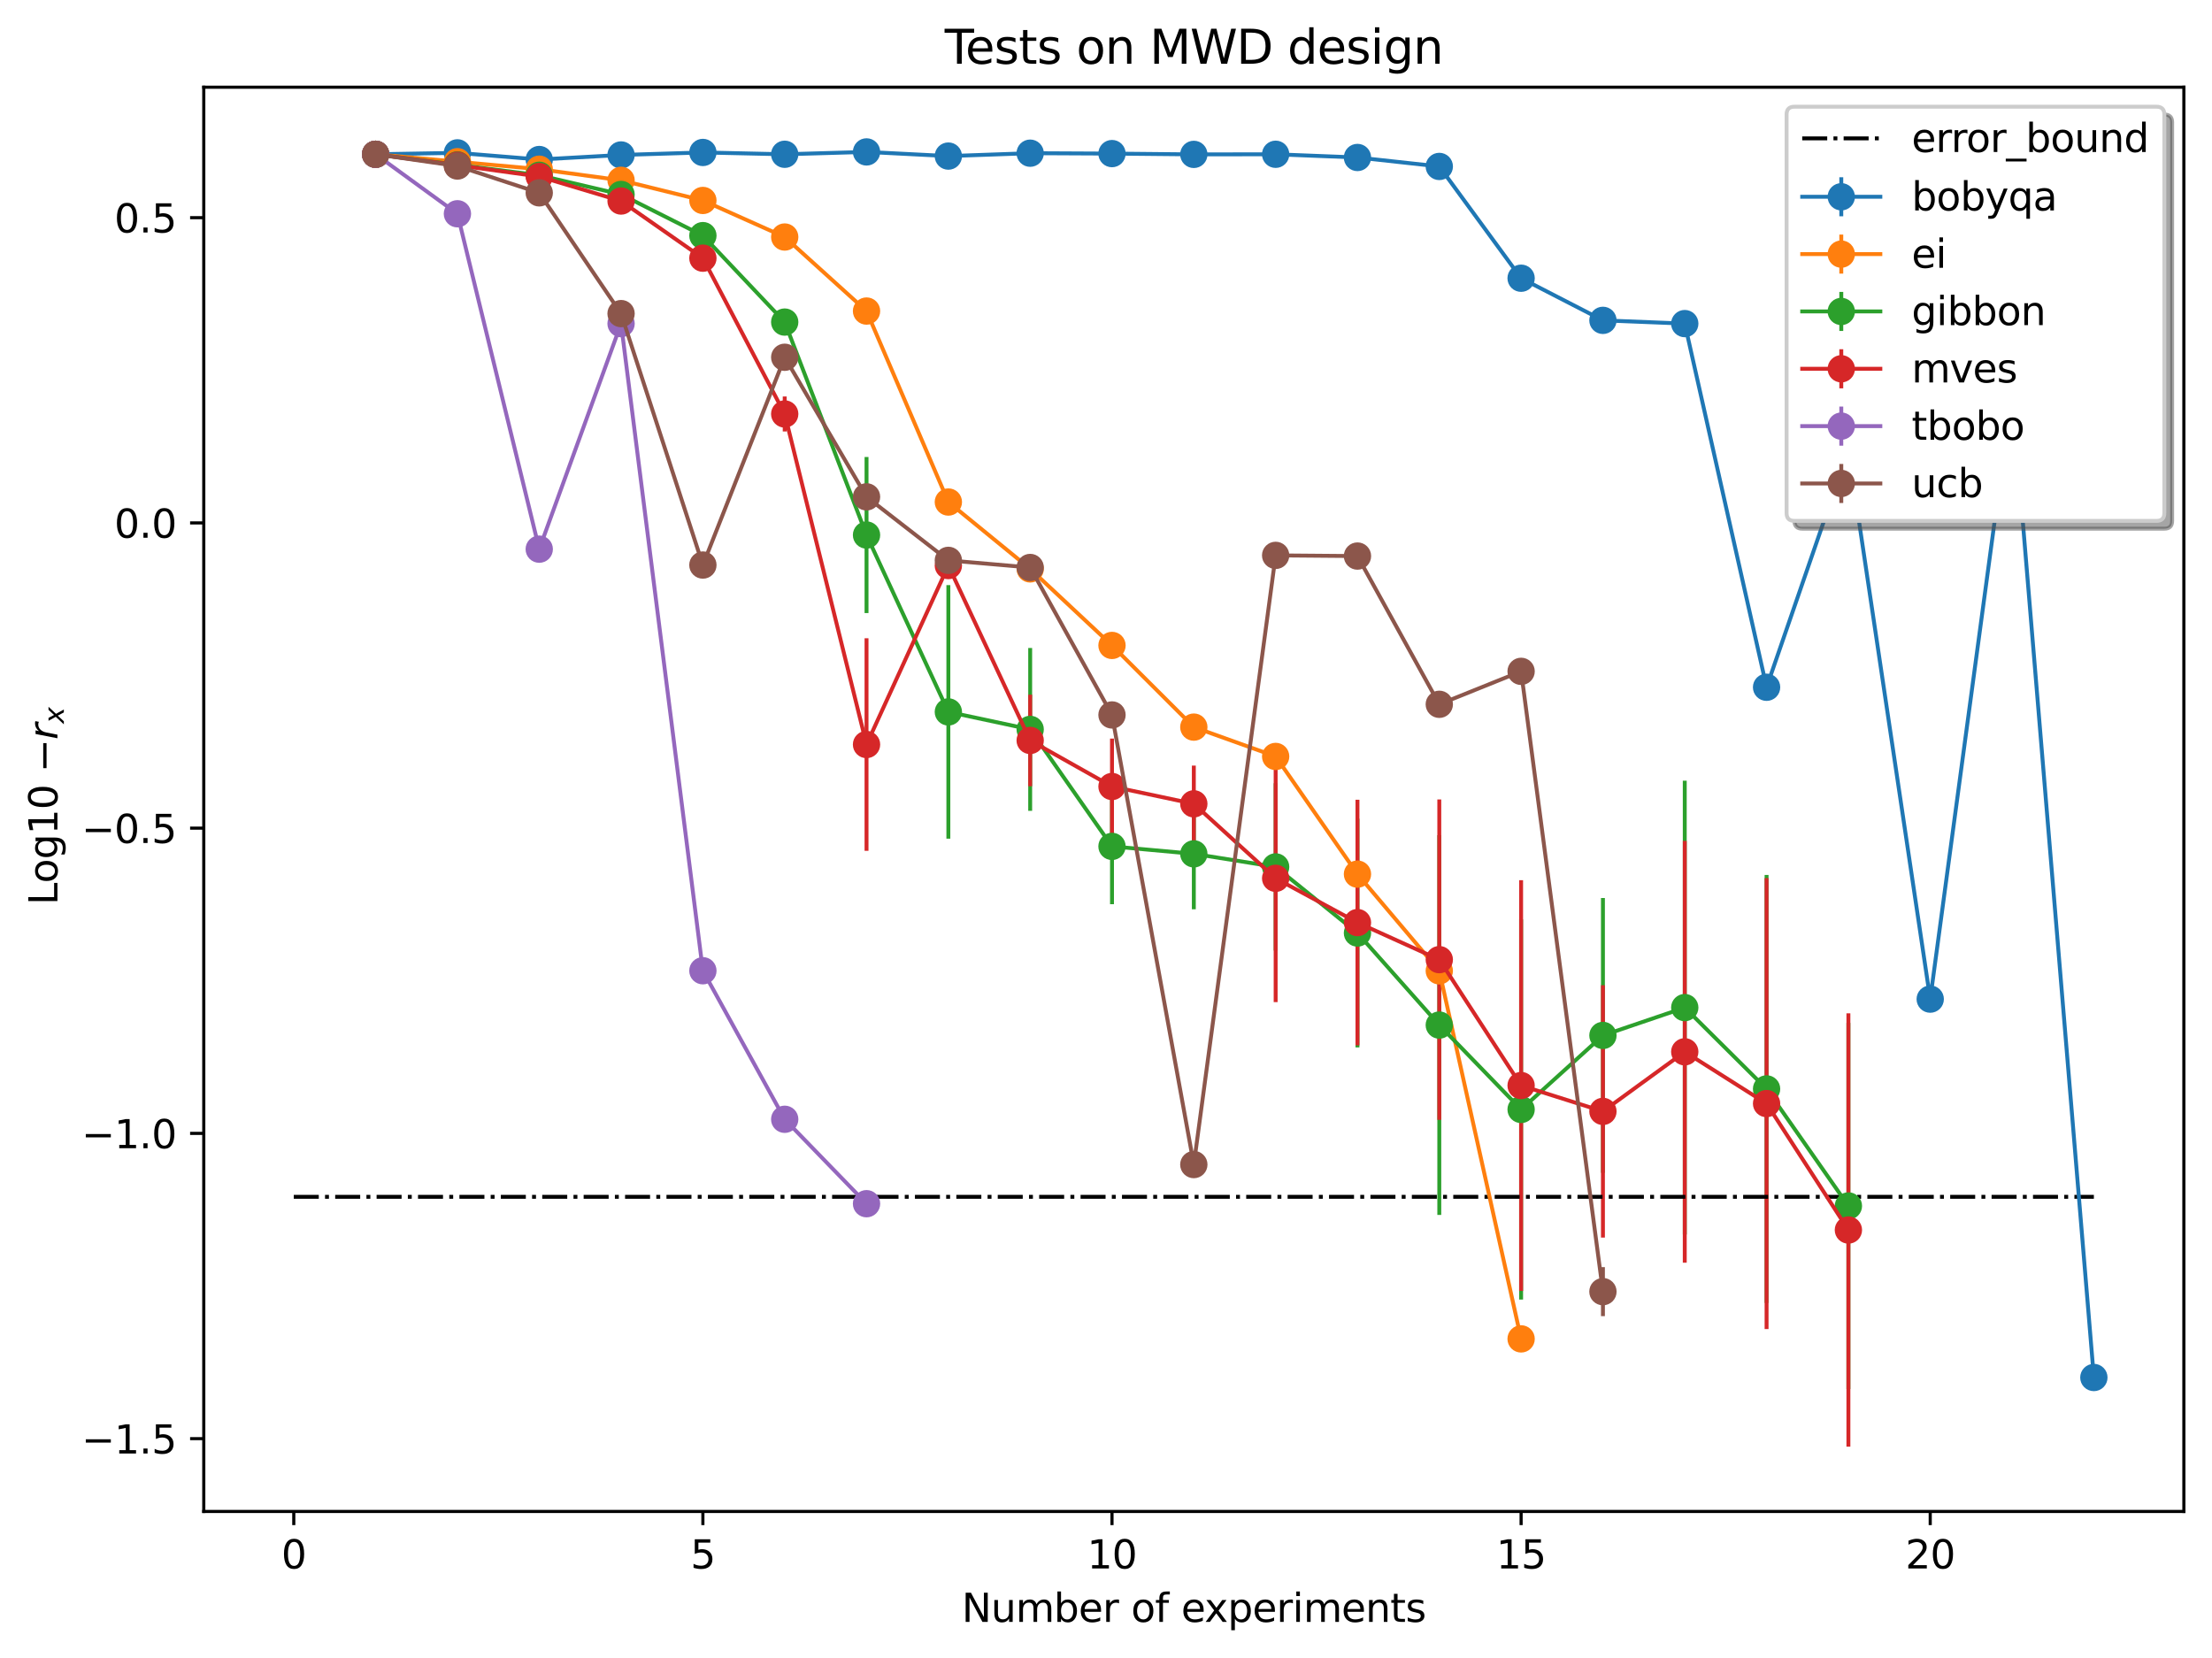 <?xml version="1.0" encoding="utf-8" standalone="no"?>
<!DOCTYPE svg PUBLIC "-//W3C//DTD SVG 1.1//EN"
  "http://www.w3.org/Graphics/SVG/1.1/DTD/svg11.dtd">
<svg xmlns:xlink="http://www.w3.org/1999/xlink" width="566.221pt" height="424.474pt" viewBox="0 0 566.221 424.474" xmlns="http://www.w3.org/2000/svg" version="1.1">
 <defs>
  <style type="text/css">*{stroke-linejoin: round; stroke-linecap: butt}</style>
 </defs>
 <g id="figure_1">
  <g id="patch_1">
   <path d="M 0 424.474 
L 566.221 424.474 
L 566.221 0 
L 0 0 
z
" style="fill: #ffffff"/>
  </g>
  <g id="axes_1">
   <g id="patch_2">
    <path d="M 52.161 386.918 
L 559.021 386.918 
L 559.021 22.318 
L 52.161 22.318 
z
" style="fill: #ffffff"/>
   </g>
   <g id="matplotlib.axis_1">
    <g id="xtick_1">
     <g id="line2d_1">
      <defs>
       <path id="m8b8ce182e4" d="M 0 0 
L 0 3.5 
" style="stroke: #000000; stroke-width: 0.8"/>
      </defs>
      <g>
       <use xlink:href="#m8b8ce182e4" x="75.2" y="386.918" style="stroke: #000000; stroke-width: 0.8"/>
      </g>
     </g>
     <g id="text_1">
      <!-- 0 -->
      <g transform="translate(72.019 401.517) scale(0.1 -0.1)">
       <defs>
        <path id="DejaVuSans-30" d="M 2034 4250 
Q 1547 4250 1301 3770 
Q 1056 3291 1056 2328 
Q 1056 1369 1301 889 
Q 1547 409 2034 409 
Q 2525 409 2770 889 
Q 3016 1369 3016 2328 
Q 3016 3291 2770 3770 
Q 2525 4250 2034 4250 
z
M 2034 4750 
Q 2819 4750 3233 4129 
Q 3647 3509 3647 2328 
Q 3647 1150 3233 529 
Q 2819 -91 2034 -91 
Q 1250 -91 836 529 
Q 422 1150 422 2328 
Q 422 3509 836 4129 
Q 1250 4750 2034 4750 
z
" transform="scale(0.016)"/>
       </defs>
       <use xlink:href="#DejaVuSans-30"/>
      </g>
     </g>
    </g>
    <g id="xtick_2">
     <g id="line2d_2">
      <g>
       <use xlink:href="#m8b8ce182e4" x="179.923" y="386.918" style="stroke: #000000; stroke-width: 0.8"/>
      </g>
     </g>
     <g id="text_2">
      <!-- 5 -->
      <g transform="translate(176.742 401.517) scale(0.1 -0.1)">
       <defs>
        <path id="DejaVuSans-35" d="M 691 4666 
L 3169 4666 
L 3169 4134 
L 1269 4134 
L 1269 2991 
Q 1406 3038 1543 3061 
Q 1681 3084 1819 3084 
Q 2600 3084 3056 2656 
Q 3513 2228 3513 1497 
Q 3513 744 3044 326 
Q 2575 -91 1722 -91 
Q 1428 -91 1123 -41 
Q 819 9 494 109 
L 494 744 
Q 775 591 1075 516 
Q 1375 441 1709 441 
Q 2250 441 2565 725 
Q 2881 1009 2881 1497 
Q 2881 1984 2565 2268 
Q 2250 2553 1709 2553 
Q 1456 2553 1204 2497 
Q 953 2441 691 2322 
L 691 4666 
z
" transform="scale(0.016)"/>
       </defs>
       <use xlink:href="#DejaVuSans-35"/>
      </g>
     </g>
    </g>
    <g id="xtick_3">
     <g id="line2d_3">
      <g>
       <use xlink:href="#m8b8ce182e4" x="284.646" y="386.918" style="stroke: #000000; stroke-width: 0.8"/>
      </g>
     </g>
     <g id="text_3">
      <!-- 10 -->
      <g transform="translate(278.284 401.517) scale(0.1 -0.1)">
       <defs>
        <path id="DejaVuSans-31" d="M 794 531 
L 1825 531 
L 1825 4091 
L 703 3866 
L 703 4441 
L 1819 4666 
L 2450 4666 
L 2450 531 
L 3481 531 
L 3481 0 
L 794 0 
L 794 531 
z
" transform="scale(0.016)"/>
       </defs>
       <use xlink:href="#DejaVuSans-31"/>
       <use xlink:href="#DejaVuSans-30" x="63.623"/>
      </g>
     </g>
    </g>
    <g id="xtick_4">
     <g id="line2d_4">
      <g>
       <use xlink:href="#m8b8ce182e4" x="389.369" y="386.918" style="stroke: #000000; stroke-width: 0.8"/>
      </g>
     </g>
     <g id="text_4">
      <!-- 15 -->
      <g transform="translate(383.007 401.517) scale(0.1 -0.1)">
       <use xlink:href="#DejaVuSans-31"/>
       <use xlink:href="#DejaVuSans-35" x="63.623"/>
      </g>
     </g>
    </g>
    <g id="xtick_5">
     <g id="line2d_5">
      <g>
       <use xlink:href="#m8b8ce182e4" x="494.093" y="386.918" style="stroke: #000000; stroke-width: 0.8"/>
      </g>
     </g>
     <g id="text_5">
      <!-- 20 -->
      <g transform="translate(487.73 401.517) scale(0.1 -0.1)">
       <defs>
        <path id="DejaVuSans-32" d="M 1228 531 
L 3431 531 
L 3431 0 
L 469 0 
L 469 531 
Q 828 903 1448 1529 
Q 2069 2156 2228 2338 
Q 2531 2678 2651 2914 
Q 2772 3150 2772 3378 
Q 2772 3750 2511 3984 
Q 2250 4219 1831 4219 
Q 1534 4219 1204 4116 
Q 875 4013 500 3803 
L 500 4441 
Q 881 4594 1212 4672 
Q 1544 4750 1819 4750 
Q 2544 4750 2975 4387 
Q 3406 4025 3406 3419 
Q 3406 3131 3298 2873 
Q 3191 2616 2906 2266 
Q 2828 2175 2409 1742 
Q 1991 1309 1228 531 
z
" transform="scale(0.016)"/>
       </defs>
       <use xlink:href="#DejaVuSans-32"/>
       <use xlink:href="#DejaVuSans-30" x="63.623"/>
      </g>
     </g>
    </g>
    <g id="text_6">
     <!-- Number of experiments -->
     <g transform="translate(246.183 415.195) scale(0.1 -0.1)">
      <defs>
       <path id="DejaVuSans-4e" d="M 628 4666 
L 1478 4666 
L 3547 763 
L 3547 4666 
L 4159 4666 
L 4159 0 
L 3309 0 
L 1241 3903 
L 1241 0 
L 628 0 
L 628 4666 
z
" transform="scale(0.016)"/>
       <path id="DejaVuSans-75" d="M 544 1381 
L 544 3500 
L 1119 3500 
L 1119 1403 
Q 1119 906 1312 657 
Q 1506 409 1894 409 
Q 2359 409 2629 706 
Q 2900 1003 2900 1516 
L 2900 3500 
L 3475 3500 
L 3475 0 
L 2900 0 
L 2900 538 
Q 2691 219 2414 64 
Q 2138 -91 1772 -91 
Q 1169 -91 856 284 
Q 544 659 544 1381 
z
M 1991 3584 
L 1991 3584 
z
" transform="scale(0.016)"/>
       <path id="DejaVuSans-6d" d="M 3328 2828 
Q 3544 3216 3844 3400 
Q 4144 3584 4550 3584 
Q 5097 3584 5394 3201 
Q 5691 2819 5691 2113 
L 5691 0 
L 5113 0 
L 5113 2094 
Q 5113 2597 4934 2840 
Q 4756 3084 4391 3084 
Q 3944 3084 3684 2787 
Q 3425 2491 3425 1978 
L 3425 0 
L 2847 0 
L 2847 2094 
Q 2847 2600 2669 2842 
Q 2491 3084 2119 3084 
Q 1678 3084 1418 2786 
Q 1159 2488 1159 1978 
L 1159 0 
L 581 0 
L 581 3500 
L 1159 3500 
L 1159 2956 
Q 1356 3278 1631 3431 
Q 1906 3584 2284 3584 
Q 2666 3584 2933 3390 
Q 3200 3197 3328 2828 
z
" transform="scale(0.016)"/>
       <path id="DejaVuSans-62" d="M 3116 1747 
Q 3116 2381 2855 2742 
Q 2594 3103 2138 3103 
Q 1681 3103 1420 2742 
Q 1159 2381 1159 1747 
Q 1159 1113 1420 752 
Q 1681 391 2138 391 
Q 2594 391 2855 752 
Q 3116 1113 3116 1747 
z
M 1159 2969 
Q 1341 3281 1617 3432 
Q 1894 3584 2278 3584 
Q 2916 3584 3314 3078 
Q 3713 2572 3713 1747 
Q 3713 922 3314 415 
Q 2916 -91 2278 -91 
Q 1894 -91 1617 61 
Q 1341 213 1159 525 
L 1159 0 
L 581 0 
L 581 4863 
L 1159 4863 
L 1159 2969 
z
" transform="scale(0.016)"/>
       <path id="DejaVuSans-65" d="M 3597 1894 
L 3597 1613 
L 953 1613 
Q 991 1019 1311 708 
Q 1631 397 2203 397 
Q 2534 397 2845 478 
Q 3156 559 3463 722 
L 3463 178 
Q 3153 47 2828 -22 
Q 2503 -91 2169 -91 
Q 1331 -91 842 396 
Q 353 884 353 1716 
Q 353 2575 817 3079 
Q 1281 3584 2069 3584 
Q 2775 3584 3186 3129 
Q 3597 2675 3597 1894 
z
M 3022 2063 
Q 3016 2534 2758 2815 
Q 2500 3097 2075 3097 
Q 1594 3097 1305 2825 
Q 1016 2553 972 2059 
L 3022 2063 
z
" transform="scale(0.016)"/>
       <path id="DejaVuSans-72" d="M 2631 2963 
Q 2534 3019 2420 3045 
Q 2306 3072 2169 3072 
Q 1681 3072 1420 2755 
Q 1159 2438 1159 1844 
L 1159 0 
L 581 0 
L 581 3500 
L 1159 3500 
L 1159 2956 
Q 1341 3275 1631 3429 
Q 1922 3584 2338 3584 
Q 2397 3584 2469 3576 
Q 2541 3569 2628 3553 
L 2631 2963 
z
" transform="scale(0.016)"/>
       <path id="DejaVuSans-20" transform="scale(0.016)"/>
       <path id="DejaVuSans-6f" d="M 1959 3097 
Q 1497 3097 1228 2736 
Q 959 2375 959 1747 
Q 959 1119 1226 758 
Q 1494 397 1959 397 
Q 2419 397 2687 759 
Q 2956 1122 2956 1747 
Q 2956 2369 2687 2733 
Q 2419 3097 1959 3097 
z
M 1959 3584 
Q 2709 3584 3137 3096 
Q 3566 2609 3566 1747 
Q 3566 888 3137 398 
Q 2709 -91 1959 -91 
Q 1206 -91 779 398 
Q 353 888 353 1747 
Q 353 2609 779 3096 
Q 1206 3584 1959 3584 
z
" transform="scale(0.016)"/>
       <path id="DejaVuSans-66" d="M 2375 4863 
L 2375 4384 
L 1825 4384 
Q 1516 4384 1395 4259 
Q 1275 4134 1275 3809 
L 1275 3500 
L 2222 3500 
L 2222 3053 
L 1275 3053 
L 1275 0 
L 697 0 
L 697 3053 
L 147 3053 
L 147 3500 
L 697 3500 
L 697 3744 
Q 697 4328 969 4595 
Q 1241 4863 1831 4863 
L 2375 4863 
z
" transform="scale(0.016)"/>
       <path id="DejaVuSans-78" d="M 3513 3500 
L 2247 1797 
L 3578 0 
L 2900 0 
L 1881 1375 
L 863 0 
L 184 0 
L 1544 1831 
L 300 3500 
L 978 3500 
L 1906 2253 
L 2834 3500 
L 3513 3500 
z
" transform="scale(0.016)"/>
       <path id="DejaVuSans-70" d="M 1159 525 
L 1159 -1331 
L 581 -1331 
L 581 3500 
L 1159 3500 
L 1159 2969 
Q 1341 3281 1617 3432 
Q 1894 3584 2278 3584 
Q 2916 3584 3314 3078 
Q 3713 2572 3713 1747 
Q 3713 922 3314 415 
Q 2916 -91 2278 -91 
Q 1894 -91 1617 61 
Q 1341 213 1159 525 
z
M 3116 1747 
Q 3116 2381 2855 2742 
Q 2594 3103 2138 3103 
Q 1681 3103 1420 2742 
Q 1159 2381 1159 1747 
Q 1159 1113 1420 752 
Q 1681 391 2138 391 
Q 2594 391 2855 752 
Q 3116 1113 3116 1747 
z
" transform="scale(0.016)"/>
       <path id="DejaVuSans-69" d="M 603 3500 
L 1178 3500 
L 1178 0 
L 603 0 
L 603 3500 
z
M 603 4863 
L 1178 4863 
L 1178 4134 
L 603 4134 
L 603 4863 
z
" transform="scale(0.016)"/>
       <path id="DejaVuSans-6e" d="M 3513 2113 
L 3513 0 
L 2938 0 
L 2938 2094 
Q 2938 2591 2744 2837 
Q 2550 3084 2163 3084 
Q 1697 3084 1428 2787 
Q 1159 2491 1159 1978 
L 1159 0 
L 581 0 
L 581 3500 
L 1159 3500 
L 1159 2956 
Q 1366 3272 1645 3428 
Q 1925 3584 2291 3584 
Q 2894 3584 3203 3211 
Q 3513 2838 3513 2113 
z
" transform="scale(0.016)"/>
       <path id="DejaVuSans-74" d="M 1172 4494 
L 1172 3500 
L 2356 3500 
L 2356 3053 
L 1172 3053 
L 1172 1153 
Q 1172 725 1289 603 
Q 1406 481 1766 481 
L 2356 481 
L 2356 0 
L 1766 0 
Q 1100 0 847 248 
Q 594 497 594 1153 
L 594 3053 
L 172 3053 
L 172 3500 
L 594 3500 
L 594 4494 
L 1172 4494 
z
" transform="scale(0.016)"/>
       <path id="DejaVuSans-73" d="M 2834 3397 
L 2834 2853 
Q 2591 2978 2328 3040 
Q 2066 3103 1784 3103 
Q 1356 3103 1142 2972 
Q 928 2841 928 2578 
Q 928 2378 1081 2264 
Q 1234 2150 1697 2047 
L 1894 2003 
Q 2506 1872 2764 1633 
Q 3022 1394 3022 966 
Q 3022 478 2636 193 
Q 2250 -91 1575 -91 
Q 1294 -91 989 -36 
Q 684 19 347 128 
L 347 722 
Q 666 556 975 473 
Q 1284 391 1588 391 
Q 1994 391 2212 530 
Q 2431 669 2431 922 
Q 2431 1156 2273 1281 
Q 2116 1406 1581 1522 
L 1381 1569 
Q 847 1681 609 1914 
Q 372 2147 372 2553 
Q 372 3047 722 3315 
Q 1072 3584 1716 3584 
Q 2034 3584 2315 3537 
Q 2597 3491 2834 3397 
z
" transform="scale(0.016)"/>
      </defs>
      <use xlink:href="#DejaVuSans-4e"/>
      <use xlink:href="#DejaVuSans-75" x="74.805"/>
      <use xlink:href="#DejaVuSans-6d" x="138.184"/>
      <use xlink:href="#DejaVuSans-62" x="235.596"/>
      <use xlink:href="#DejaVuSans-65" x="299.072"/>
      <use xlink:href="#DejaVuSans-72" x="360.596"/>
      <use xlink:href="#DejaVuSans-20" x="401.709"/>
      <use xlink:href="#DejaVuSans-6f" x="433.496"/>
      <use xlink:href="#DejaVuSans-66" x="494.678"/>
      <use xlink:href="#DejaVuSans-20" x="529.883"/>
      <use xlink:href="#DejaVuSans-65" x="561.67"/>
      <use xlink:href="#DejaVuSans-78" x="621.443"/>
      <use xlink:href="#DejaVuSans-70" x="680.623"/>
      <use xlink:href="#DejaVuSans-65" x="744.1"/>
      <use xlink:href="#DejaVuSans-72" x="805.623"/>
      <use xlink:href="#DejaVuSans-69" x="846.736"/>
      <use xlink:href="#DejaVuSans-6d" x="874.52"/>
      <use xlink:href="#DejaVuSans-65" x="971.932"/>
      <use xlink:href="#DejaVuSans-6e" x="1033.455"/>
      <use xlink:href="#DejaVuSans-74" x="1096.834"/>
      <use xlink:href="#DejaVuSans-73" x="1136.043"/>
     </g>
    </g>
   </g>
   <g id="matplotlib.axis_2">
    <g id="ytick_1">
     <g id="line2d_6">
      <defs>
       <path id="m2421b67b56" d="M 0 0 
L -3.5 0 
" style="stroke: #000000; stroke-width: 0.8"/>
      </defs>
      <g>
       <use xlink:href="#m2421b67b56" x="52.161" y="368.285" style="stroke: #000000; stroke-width: 0.8"/>
      </g>
     </g>
     <g id="text_7">
      <!-- −1.5 -->
      <g transform="translate(20.878 372.085) scale(0.1 -0.1)">
       <defs>
        <path id="DejaVuSans-2212" d="M 678 2272 
L 4684 2272 
L 4684 1741 
L 678 1741 
L 678 2272 
z
" transform="scale(0.016)"/>
        <path id="DejaVuSans-2e" d="M 684 794 
L 1344 794 
L 1344 0 
L 684 0 
L 684 794 
z
" transform="scale(0.016)"/>
       </defs>
       <use xlink:href="#DejaVuSans-2212"/>
       <use xlink:href="#DejaVuSans-31" x="83.789"/>
       <use xlink:href="#DejaVuSans-2e" x="147.412"/>
       <use xlink:href="#DejaVuSans-35" x="179.199"/>
      </g>
     </g>
    </g>
    <g id="ytick_2">
     <g id="line2d_7">
      <g>
       <use xlink:href="#m2421b67b56" x="52.161" y="290.143" style="stroke: #000000; stroke-width: 0.8"/>
      </g>
     </g>
     <g id="text_8">
      <!-- −1.0 -->
      <g transform="translate(20.878 293.943) scale(0.1 -0.1)">
       <use xlink:href="#DejaVuSans-2212"/>
       <use xlink:href="#DejaVuSans-31" x="83.789"/>
       <use xlink:href="#DejaVuSans-2e" x="147.412"/>
       <use xlink:href="#DejaVuSans-30" x="179.199"/>
      </g>
     </g>
    </g>
    <g id="ytick_3">
     <g id="line2d_8">
      <g>
       <use xlink:href="#m2421b67b56" x="52.161" y="212.002" style="stroke: #000000; stroke-width: 0.8"/>
      </g>
     </g>
     <g id="text_9">
      <!-- −0.5 -->
      <g transform="translate(20.878 215.801) scale(0.1 -0.1)">
       <use xlink:href="#DejaVuSans-2212"/>
       <use xlink:href="#DejaVuSans-30" x="83.789"/>
       <use xlink:href="#DejaVuSans-2e" x="147.412"/>
       <use xlink:href="#DejaVuSans-35" x="179.199"/>
      </g>
     </g>
    </g>
    <g id="ytick_4">
     <g id="line2d_9">
      <g>
       <use xlink:href="#m2421b67b56" x="52.161" y="133.86" style="stroke: #000000; stroke-width: 0.8"/>
      </g>
     </g>
     <g id="text_10">
      <!-- 0.0 -->
      <g transform="translate(29.258 137.659) scale(0.1 -0.1)">
       <use xlink:href="#DejaVuSans-30"/>
       <use xlink:href="#DejaVuSans-2e" x="63.623"/>
       <use xlink:href="#DejaVuSans-30" x="95.41"/>
      </g>
     </g>
    </g>
    <g id="ytick_5">
     <g id="line2d_10">
      <g>
       <use xlink:href="#m2421b67b56" x="52.161" y="55.718" style="stroke: #000000; stroke-width: 0.8"/>
      </g>
     </g>
     <g id="text_11">
      <!-- 0.5 -->
      <g transform="translate(29.258 59.517) scale(0.1 -0.1)">
       <use xlink:href="#DejaVuSans-30"/>
       <use xlink:href="#DejaVuSans-2e" x="63.623"/>
       <use xlink:href="#DejaVuSans-35" x="95.41"/>
      </g>
     </g>
    </g>
    <g id="text_12">
     <!-- Log10 $-r_{x}$  -->
     <g transform="translate(14.778 231.668) rotate(-90) scale(0.1 -0.1)">
      <defs>
       <path id="DejaVuSans-4c" d="M 628 4666 
L 1259 4666 
L 1259 531 
L 3531 531 
L 3531 0 
L 628 0 
L 628 4666 
z
" transform="scale(0.016)"/>
       <path id="DejaVuSans-67" d="M 2906 1791 
Q 2906 2416 2648 2759 
Q 2391 3103 1925 3103 
Q 1463 3103 1205 2759 
Q 947 2416 947 1791 
Q 947 1169 1205 825 
Q 1463 481 1925 481 
Q 2391 481 2648 825 
Q 2906 1169 2906 1791 
z
M 3481 434 
Q 3481 -459 3084 -895 
Q 2688 -1331 1869 -1331 
Q 1566 -1331 1297 -1286 
Q 1028 -1241 775 -1147 
L 775 -588 
Q 1028 -725 1275 -790 
Q 1522 -856 1778 -856 
Q 2344 -856 2625 -561 
Q 2906 -266 2906 331 
L 2906 616 
Q 2728 306 2450 153 
Q 2172 0 1784 0 
Q 1141 0 747 490 
Q 353 981 353 1791 
Q 353 2603 747 3093 
Q 1141 3584 1784 3584 
Q 2172 3584 2450 3431 
Q 2728 3278 2906 2969 
L 2906 3500 
L 3481 3500 
L 3481 434 
z
" transform="scale(0.016)"/>
       <path id="DejaVuSans-Oblique-72" d="M 2853 2969 
Q 2766 3016 2653 3041 
Q 2541 3066 2413 3066 
Q 1953 3066 1609 2717 
Q 1266 2369 1153 1784 
L 800 0 
L 225 0 
L 909 3500 
L 1484 3500 
L 1375 2956 
Q 1603 3259 1920 3421 
Q 2238 3584 2597 3584 
Q 2691 3584 2781 3573 
Q 2872 3563 2963 3538 
L 2853 2969 
z
" transform="scale(0.016)"/>
       <path id="DejaVuSans-Oblique-78" d="M 3841 3500 
L 2234 1784 
L 3219 0 
L 2559 0 
L 1819 1388 
L 531 0 
L -166 0 
L 1556 1844 
L 641 3500 
L 1300 3500 
L 1972 2234 
L 3144 3500 
L 3841 3500 
z
" transform="scale(0.016)"/>
      </defs>
      <use xlink:href="#DejaVuSans-4c" transform="translate(0 0.781)"/>
      <use xlink:href="#DejaVuSans-6f" transform="translate(55.713 0.781)"/>
      <use xlink:href="#DejaVuSans-67" transform="translate(116.895 0.781)"/>
      <use xlink:href="#DejaVuSans-31" transform="translate(180.371 0.781)"/>
      <use xlink:href="#DejaVuSans-30" transform="translate(243.994 0.781)"/>
      <use xlink:href="#DejaVuSans-20" transform="translate(307.617 0.781)"/>
      <use xlink:href="#DejaVuSans-2212" transform="translate(339.404 0.781)"/>
      <use xlink:href="#DejaVuSans-Oblique-72" transform="translate(423.193 0.781)"/>
      <use xlink:href="#DejaVuSans-Oblique-78" transform="translate(464.307 -15.625) scale(0.7)"/>
      <use xlink:href="#DejaVuSans-20" transform="translate(508.467 0.781)"/>
     </g>
    </g>
   </g>
   <g id="LineCollection_1">
    <path d="M 96.145 39.493 
L 96.145 39.493 
" clip-path="url(#p65f1f97a3f)" style="fill: none; stroke: #1f77b4"/>
    <path d="M 117.089 39.129 
L 117.089 39.129 
" clip-path="url(#p65f1f97a3f)" style="fill: none; stroke: #1f77b4"/>
    <path d="M 138.034 40.835 
L 138.034 40.835 
" clip-path="url(#p65f1f97a3f)" style="fill: none; stroke: #1f77b4"/>
    <path d="M 158.979 39.669 
L 158.979 39.669 
" clip-path="url(#p65f1f97a3f)" style="fill: none; stroke: #1f77b4"/>
    <path d="M 179.923 39.029 
L 179.923 39.029 
" clip-path="url(#p65f1f97a3f)" style="fill: none; stroke: #1f77b4"/>
    <path d="M 200.868 39.493 
L 200.868 39.493 
" clip-path="url(#p65f1f97a3f)" style="fill: none; stroke: #1f77b4"/>
    <path d="M 221.812 38.891 
L 221.812 38.891 
" clip-path="url(#p65f1f97a3f)" style="fill: none; stroke: #1f77b4"/>
    <path d="M 242.757 39.956 
L 242.757 39.956 
" clip-path="url(#p65f1f97a3f)" style="fill: none; stroke: #1f77b4"/>
    <path d="M 263.702 39.215 
L 263.702 39.215 
" clip-path="url(#p65f1f97a3f)" style="fill: none; stroke: #1f77b4"/>
    <path d="M 284.646 39.318 
L 284.646 39.318 
" clip-path="url(#p65f1f97a3f)" style="fill: none; stroke: #1f77b4"/>
    <path d="M 305.591 39.522 
L 305.591 39.522 
" clip-path="url(#p65f1f97a3f)" style="fill: none; stroke: #1f77b4"/>
    <path d="M 326.536 39.494 
L 326.536 39.494 
" clip-path="url(#p65f1f97a3f)" style="fill: none; stroke: #1f77b4"/>
    <path d="M 347.48 40.316 
L 347.48 40.316 
" clip-path="url(#p65f1f97a3f)" style="fill: none; stroke: #1f77b4"/>
    <path d="M 368.425 42.61 
L 368.425 42.61 
" clip-path="url(#p65f1f97a3f)" style="fill: none; stroke: #1f77b4"/>
    <path d="M 389.369 71.224 
L 389.369 71.224 
" clip-path="url(#p65f1f97a3f)" style="fill: none; stroke: #1f77b4"/>
    <path d="M 410.314 82.009 
L 410.314 82.009 
" clip-path="url(#p65f1f97a3f)" style="fill: none; stroke: #1f77b4"/>
    <path d="M 431.259 82.84 
L 431.259 82.84 
" clip-path="url(#p65f1f97a3f)" style="fill: none; stroke: #1f77b4"/>
    <path d="M 452.203 175.934 
L 452.203 175.934 
" clip-path="url(#p65f1f97a3f)" style="fill: none; stroke: #1f77b4"/>
    <path d="M 473.148 115.249 
L 473.148 115.249 
" clip-path="url(#p65f1f97a3f)" style="fill: none; stroke: #1f77b4"/>
    <path d="M 494.093 255.768 
L 494.093 255.768 
" clip-path="url(#p65f1f97a3f)" style="fill: none; stroke: #1f77b4"/>
    <path d="M 515.037 100.367 
L 515.037 100.367 
" clip-path="url(#p65f1f97a3f)" style="fill: none; stroke: #1f77b4"/>
    <path d="M 535.982 352.633 
L 535.982 352.633 
" clip-path="url(#p65f1f97a3f)" style="fill: none; stroke: #1f77b4"/>
   </g>
   <g id="LineCollection_2">
    <path d="M 96.145 39.493 
L 96.145 39.493 
" clip-path="url(#p65f1f97a3f)" style="fill: none; stroke: #ff7f0e"/>
    <path d="M 117.089 41.394 
L 117.089 41.394 
" clip-path="url(#p65f1f97a3f)" style="fill: none; stroke: #ff7f0e"/>
    <path d="M 138.034 43.316 
L 138.034 43.316 
" clip-path="url(#p65f1f97a3f)" style="fill: none; stroke: #ff7f0e"/>
    <path d="M 158.979 46.158 
L 158.979 46.158 
" clip-path="url(#p65f1f97a3f)" style="fill: none; stroke: #ff7f0e"/>
    <path d="M 179.923 51.316 
L 179.923 51.316 
" clip-path="url(#p65f1f97a3f)" style="fill: none; stroke: #ff7f0e"/>
    <path d="M 200.868 60.679 
L 200.868 60.677 
" clip-path="url(#p65f1f97a3f)" style="fill: none; stroke: #ff7f0e"/>
    <path d="M 221.812 79.629 
L 221.812 79.626 
" clip-path="url(#p65f1f97a3f)" style="fill: none; stroke: #ff7f0e"/>
    <path d="M 242.757 128.526 
L 242.757 128.508 
" clip-path="url(#p65f1f97a3f)" style="fill: none; stroke: #ff7f0e"/>
    <path d="M 263.702 145.644 
L 263.702 145.623 
" clip-path="url(#p65f1f97a3f)" style="fill: none; stroke: #ff7f0e"/>
    <path d="M 284.646 165.287 
L 284.646 165.17 
" clip-path="url(#p65f1f97a3f)" style="fill: none; stroke: #ff7f0e"/>
    <path d="M 305.591 186.182 
L 305.591 186.096 
" clip-path="url(#p65f1f97a3f)" style="fill: none; stroke: #ff7f0e"/>
    <path d="M 326.536 193.692 
L 326.536 193.603 
" clip-path="url(#p65f1f97a3f)" style="fill: none; stroke: #ff7f0e"/>
    <path d="M 347.48 223.829 
L 347.48 223.711 
" clip-path="url(#p65f1f97a3f)" style="fill: none; stroke: #ff7f0e"/>
    <path d="M 368.425 248.661 
L 368.425 248.406 
" clip-path="url(#p65f1f97a3f)" style="fill: none; stroke: #ff7f0e"/>
    <path d="M 389.369 345.052 
L 389.369 340.445 
" clip-path="url(#p65f1f97a3f)" style="fill: none; stroke: #ff7f0e"/>
   </g>
   <g id="LineCollection_3">
    <path d="M 96.145 39.493 
L 96.145 39.493 
" clip-path="url(#p65f1f97a3f)" style="fill: none; stroke: #2ca02c"/>
    <path d="M 117.089 42.265 
L 117.089 42.133 
" clip-path="url(#p65f1f97a3f)" style="fill: none; stroke: #2ca02c"/>
    <path d="M 138.034 44.971 
L 138.034 44.75 
" clip-path="url(#p65f1f97a3f)" style="fill: none; stroke: #2ca02c"/>
    <path d="M 158.979 50.207 
L 158.979 49.344 
" clip-path="url(#p65f1f97a3f)" style="fill: none; stroke: #2ca02c"/>
    <path d="M 179.923 61.383 
L 179.923 59.255 
" clip-path="url(#p65f1f97a3f)" style="fill: none; stroke: #2ca02c"/>
    <path d="M 200.868 85.645 
L 200.868 79.257 
" clip-path="url(#p65f1f97a3f)" style="fill: none; stroke: #2ca02c"/>
    <path d="M 221.812 156.946 
L 221.812 116.983 
" clip-path="url(#p65f1f97a3f)" style="fill: none; stroke: #2ca02c"/>
    <path d="M 242.757 214.701 
L 242.757 149.79 
" clip-path="url(#p65f1f97a3f)" style="fill: none; stroke: #2ca02c"/>
    <path d="M 263.702 207.564 
L 263.702 165.877 
" clip-path="url(#p65f1f97a3f)" style="fill: none; stroke: #2ca02c"/>
    <path d="M 284.646 231.47 
L 284.646 201.872 
" clip-path="url(#p65f1f97a3f)" style="fill: none; stroke: #2ca02c"/>
    <path d="M 305.591 232.77 
L 305.591 204.39 
" clip-path="url(#p65f1f97a3f)" style="fill: none; stroke: #2ca02c"/>
    <path d="M 326.536 243.345 
L 326.536 200.505 
" clip-path="url(#p65f1f97a3f)" style="fill: none; stroke: #2ca02c"/>
    <path d="M 347.48 268.128 
L 347.48 209.576 
" clip-path="url(#p65f1f97a3f)" style="fill: none; stroke: #2ca02c"/>
    <path d="M 368.425 311.021 
L 368.425 213.808 
" clip-path="url(#p65f1f97a3f)" style="fill: none; stroke: #2ca02c"/>
    <path d="M 389.369 332.686 
L 389.369 235.346 
" clip-path="url(#p65f1f97a3f)" style="fill: none; stroke: #2ca02c"/>
    <path d="M 410.314 300.239 
L 410.314 229.89 
" clip-path="url(#p65f1f97a3f)" style="fill: none; stroke: #2ca02c"/>
    <path d="M 431.259 316.027 
L 431.259 199.852 
" clip-path="url(#p65f1f97a3f)" style="fill: none; stroke: #2ca02c"/>
    <path d="M 452.203 333.536 
L 452.203 223.976 
" clip-path="url(#p65f1f97a3f)" style="fill: none; stroke: #2ca02c"/>
    <path d="M 473.148 355.581 
L 473.148 261.853 
" clip-path="url(#p65f1f97a3f)" style="fill: none; stroke: #2ca02c"/>
   </g>
   <g id="LineCollection_4">
    <path d="M 96.145 39.493 
L 96.145 39.493 
" clip-path="url(#p65f1f97a3f)" style="fill: none; stroke: #d62728"/>
    <path d="M 117.089 42.367 
L 117.089 42.238 
" clip-path="url(#p65f1f97a3f)" style="fill: none; stroke: #d62728"/>
    <path d="M 138.034 45.318 
L 138.034 45.059 
" clip-path="url(#p65f1f97a3f)" style="fill: none; stroke: #d62728"/>
    <path d="M 158.979 51.89 
L 158.979 51.031 
" clip-path="url(#p65f1f97a3f)" style="fill: none; stroke: #d62728"/>
    <path d="M 179.923 67.235 
L 179.923 64.952 
" clip-path="url(#p65f1f97a3f)" style="fill: none; stroke: #d62728"/>
    <path d="M 200.868 110.45 
L 200.868 101.502 
" clip-path="url(#p65f1f97a3f)" style="fill: none; stroke: #d62728"/>
    <path d="M 221.812 217.803 
L 221.812 163.383 
" clip-path="url(#p65f1f97a3f)" style="fill: none; stroke: #d62728"/>
    <path d="M 242.757 147.838 
L 242.757 141.72 
" clip-path="url(#p65f1f97a3f)" style="fill: none; stroke: #d62728"/>
    <path d="M 263.702 201.27 
L 263.702 177.837 
" clip-path="url(#p65f1f97a3f)" style="fill: none; stroke: #d62728"/>
    <path d="M 284.646 213.613 
L 284.646 189.066 
" clip-path="url(#p65f1f97a3f)" style="fill: none; stroke: #d62728"/>
    <path d="M 305.591 215.572 
L 305.591 195.981 
" clip-path="url(#p65f1f97a3f)" style="fill: none; stroke: #d62728"/>
    <path d="M 326.536 256.534 
L 326.536 193.157 
" clip-path="url(#p65f1f97a3f)" style="fill: none; stroke: #d62728"/>
    <path d="M 347.48 267.626 
L 347.48 204.724 
" clip-path="url(#p65f1f97a3f)" style="fill: none; stroke: #d62728"/>
    <path d="M 368.425 286.667 
L 368.425 204.662 
" clip-path="url(#p65f1f97a3f)" style="fill: none; stroke: #d62728"/>
    <path d="M 389.369 330.458 
L 389.369 225.328 
" clip-path="url(#p65f1f97a3f)" style="fill: none; stroke: #d62728"/>
    <path d="M 410.314 316.805 
L 410.314 252.214 
" clip-path="url(#p65f1f97a3f)" style="fill: none; stroke: #d62728"/>
    <path d="M 431.259 323.244 
L 431.259 215.268 
" clip-path="url(#p65f1f97a3f)" style="fill: none; stroke: #d62728"/>
    <path d="M 452.203 340.234 
L 452.203 224.787 
" clip-path="url(#p65f1f97a3f)" style="fill: none; stroke: #d62728"/>
    <path d="M 473.148 370.345 
L 473.148 259.405 
" clip-path="url(#p65f1f97a3f)" style="fill: none; stroke: #d62728"/>
   </g>
   <g id="LineCollection_5">
    <path d="M 96.145 39.493 
L 96.145 39.493 
" clip-path="url(#p65f1f97a3f)" style="fill: none; stroke: #9467bd"/>
    <path d="M 117.089 54.721 
L 117.089 54.721 
" clip-path="url(#p65f1f97a3f)" style="fill: none; stroke: #9467bd"/>
    <path d="M 138.034 140.58 
L 138.034 140.579 
" clip-path="url(#p65f1f97a3f)" style="fill: none; stroke: #9467bd"/>
    <path d="M 158.979 82.849 
L 158.979 82.849 
" clip-path="url(#p65f1f97a3f)" style="fill: none; stroke: #9467bd"/>
    <path d="M 179.923 248.505 
L 179.923 248.505 
" clip-path="url(#p65f1f97a3f)" style="fill: none; stroke: #9467bd"/>
    <path d="M 200.868 286.531 
L 200.868 286.531 
" clip-path="url(#p65f1f97a3f)" style="fill: none; stroke: #9467bd"/>
    <path d="M 221.812 308.141 
L 221.812 308.141 
" clip-path="url(#p65f1f97a3f)" style="fill: none; stroke: #9467bd"/>
   </g>
   <g id="LineCollection_6">
    <path d="M 96.145 39.493 
L 96.145 39.493 
" clip-path="url(#p65f1f97a3f)" style="fill: none; stroke: #8c564b"/>
    <path d="M 117.089 42.503 
L 117.089 42.503 
" clip-path="url(#p65f1f97a3f)" style="fill: none; stroke: #8c564b"/>
    <path d="M 138.034 49.369 
L 138.034 49.369 
" clip-path="url(#p65f1f97a3f)" style="fill: none; stroke: #8c564b"/>
    <path d="M 158.979 80.281 
L 158.979 80.28 
" clip-path="url(#p65f1f97a3f)" style="fill: none; stroke: #8c564b"/>
    <path d="M 179.923 144.651 
L 179.923 144.646 
" clip-path="url(#p65f1f97a3f)" style="fill: none; stroke: #8c564b"/>
    <path d="M 200.868 91.464 
L 200.868 91.455 
" clip-path="url(#p65f1f97a3f)" style="fill: none; stroke: #8c564b"/>
    <path d="M 221.812 127.204 
L 221.812 127.183 
" clip-path="url(#p65f1f97a3f)" style="fill: none; stroke: #8c564b"/>
    <path d="M 242.757 143.457 
L 242.757 143.447 
" clip-path="url(#p65f1f97a3f)" style="fill: none; stroke: #8c564b"/>
    <path d="M 263.702 145.304 
L 263.702 145.242 
" clip-path="url(#p65f1f97a3f)" style="fill: none; stroke: #8c564b"/>
    <path d="M 284.646 183.159 
L 284.646 182.889 
" clip-path="url(#p65f1f97a3f)" style="fill: none; stroke: #8c564b"/>
    <path d="M 305.591 299.502 
L 305.591 296.745 
" clip-path="url(#p65f1f97a3f)" style="fill: none; stroke: #8c564b"/>
    <path d="M 326.536 142.535 
L 326.536 141.815 
" clip-path="url(#p65f1f97a3f)" style="fill: none; stroke: #8c564b"/>
    <path d="M 347.48 142.487 
L 347.48 142.212 
" clip-path="url(#p65f1f97a3f)" style="fill: none; stroke: #8c564b"/>
    <path d="M 368.425 180.451 
L 368.425 180.145 
" clip-path="url(#p65f1f97a3f)" style="fill: none; stroke: #8c564b"/>
    <path d="M 389.369 172.039 
L 389.369 171.686 
" clip-path="url(#p65f1f97a3f)" style="fill: none; stroke: #8c564b"/>
    <path d="M 410.314 336.92 
L 410.314 324.382 
" clip-path="url(#p65f1f97a3f)" style="fill: none; stroke: #8c564b"/>
   </g>
   <g id="line2d_11">
    <path d="M 75.2 306.384 
L 535.982 306.384 
" clip-path="url(#p65f1f97a3f)" style="fill: none; stroke-dasharray: 6.4,1.6,1,1.6; stroke-dashoffset: 0; stroke: #000000"/>
   </g>
   <g id="line2d_12">
    <path d="M 96.145 39.493 
L 117.089 39.129 
L 138.034 40.835 
L 158.979 39.669 
L 179.923 39.029 
L 200.868 39.493 
L 221.812 38.891 
L 242.757 39.956 
L 263.702 39.215 
L 284.646 39.318 
L 305.591 39.522 
L 326.536 39.494 
L 347.48 40.316 
L 368.425 42.61 
L 389.369 71.224 
L 410.314 82.009 
L 431.259 82.84 
L 452.203 175.934 
L 473.148 115.249 
L 494.093 255.768 
L 515.037 100.367 
L 535.982 352.633 
" clip-path="url(#p65f1f97a3f)" style="fill: none; stroke: #1f77b4; stroke-linecap: square"/>
    <defs>
     <path id="mdaa04f534e" d="M 0 3 
C 0.796 3 1.559 2.684 2.121 2.121 
C 2.684 1.559 3 0.796 3 0 
C 3 -0.796 2.684 -1.559 2.121 -2.121 
C 1.559 -2.684 0.796 -3 0 -3 
C -0.796 -3 -1.559 -2.684 -2.121 -2.121 
C -2.684 -1.559 -3 -0.796 -3 0 
C -3 0.796 -2.684 1.559 -2.121 2.121 
C -1.559 2.684 -0.796 3 0 3 
z
" style="stroke: #1f77b4"/>
    </defs>
    <g clip-path="url(#p65f1f97a3f)">
     <use xlink:href="#mdaa04f534e" x="96.145" y="39.493" style="fill: #1f77b4; stroke: #1f77b4"/>
     <use xlink:href="#mdaa04f534e" x="117.089" y="39.129" style="fill: #1f77b4; stroke: #1f77b4"/>
     <use xlink:href="#mdaa04f534e" x="138.034" y="40.835" style="fill: #1f77b4; stroke: #1f77b4"/>
     <use xlink:href="#mdaa04f534e" x="158.979" y="39.669" style="fill: #1f77b4; stroke: #1f77b4"/>
     <use xlink:href="#mdaa04f534e" x="179.923" y="39.029" style="fill: #1f77b4; stroke: #1f77b4"/>
     <use xlink:href="#mdaa04f534e" x="200.868" y="39.493" style="fill: #1f77b4; stroke: #1f77b4"/>
     <use xlink:href="#mdaa04f534e" x="221.812" y="38.891" style="fill: #1f77b4; stroke: #1f77b4"/>
     <use xlink:href="#mdaa04f534e" x="242.757" y="39.956" style="fill: #1f77b4; stroke: #1f77b4"/>
     <use xlink:href="#mdaa04f534e" x="263.702" y="39.215" style="fill: #1f77b4; stroke: #1f77b4"/>
     <use xlink:href="#mdaa04f534e" x="284.646" y="39.318" style="fill: #1f77b4; stroke: #1f77b4"/>
     <use xlink:href="#mdaa04f534e" x="305.591" y="39.522" style="fill: #1f77b4; stroke: #1f77b4"/>
     <use xlink:href="#mdaa04f534e" x="326.536" y="39.494" style="fill: #1f77b4; stroke: #1f77b4"/>
     <use xlink:href="#mdaa04f534e" x="347.48" y="40.316" style="fill: #1f77b4; stroke: #1f77b4"/>
     <use xlink:href="#mdaa04f534e" x="368.425" y="42.61" style="fill: #1f77b4; stroke: #1f77b4"/>
     <use xlink:href="#mdaa04f534e" x="389.369" y="71.224" style="fill: #1f77b4; stroke: #1f77b4"/>
     <use xlink:href="#mdaa04f534e" x="410.314" y="82.009" style="fill: #1f77b4; stroke: #1f77b4"/>
     <use xlink:href="#mdaa04f534e" x="431.259" y="82.84" style="fill: #1f77b4; stroke: #1f77b4"/>
     <use xlink:href="#mdaa04f534e" x="452.203" y="175.934" style="fill: #1f77b4; stroke: #1f77b4"/>
     <use xlink:href="#mdaa04f534e" x="473.148" y="115.249" style="fill: #1f77b4; stroke: #1f77b4"/>
     <use xlink:href="#mdaa04f534e" x="494.093" y="255.768" style="fill: #1f77b4; stroke: #1f77b4"/>
     <use xlink:href="#mdaa04f534e" x="515.037" y="100.367" style="fill: #1f77b4; stroke: #1f77b4"/>
     <use xlink:href="#mdaa04f534e" x="535.982" y="352.633" style="fill: #1f77b4; stroke: #1f77b4"/>
    </g>
   </g>
   <g id="line2d_13">
    <path d="M 96.145 39.493 
L 117.089 41.394 
L 138.034 43.316 
L 158.979 46.158 
L 179.923 51.316 
L 200.868 60.678 
L 221.812 79.628 
L 242.757 128.517 
L 263.702 145.634 
L 284.646 165.229 
L 305.591 186.139 
L 326.536 193.647 
L 347.48 223.77 
L 368.425 248.533 
L 389.369 342.748 
" clip-path="url(#p65f1f97a3f)" style="fill: none; stroke: #ff7f0e; stroke-linecap: square"/>
    <defs>
     <path id="m0d9dbb03aa" d="M 0 3 
C 0.796 3 1.559 2.684 2.121 2.121 
C 2.684 1.559 3 0.796 3 0 
C 3 -0.796 2.684 -1.559 2.121 -2.121 
C 1.559 -2.684 0.796 -3 0 -3 
C -0.796 -3 -1.559 -2.684 -2.121 -2.121 
C -2.684 -1.559 -3 -0.796 -3 0 
C -3 0.796 -2.684 1.559 -2.121 2.121 
C -1.559 2.684 -0.796 3 0 3 
z
" style="stroke: #ff7f0e"/>
    </defs>
    <g clip-path="url(#p65f1f97a3f)">
     <use xlink:href="#m0d9dbb03aa" x="96.145" y="39.493" style="fill: #ff7f0e; stroke: #ff7f0e"/>
     <use xlink:href="#m0d9dbb03aa" x="117.089" y="41.394" style="fill: #ff7f0e; stroke: #ff7f0e"/>
     <use xlink:href="#m0d9dbb03aa" x="138.034" y="43.316" style="fill: #ff7f0e; stroke: #ff7f0e"/>
     <use xlink:href="#m0d9dbb03aa" x="158.979" y="46.158" style="fill: #ff7f0e; stroke: #ff7f0e"/>
     <use xlink:href="#m0d9dbb03aa" x="179.923" y="51.316" style="fill: #ff7f0e; stroke: #ff7f0e"/>
     <use xlink:href="#m0d9dbb03aa" x="200.868" y="60.678" style="fill: #ff7f0e; stroke: #ff7f0e"/>
     <use xlink:href="#m0d9dbb03aa" x="221.812" y="79.628" style="fill: #ff7f0e; stroke: #ff7f0e"/>
     <use xlink:href="#m0d9dbb03aa" x="242.757" y="128.517" style="fill: #ff7f0e; stroke: #ff7f0e"/>
     <use xlink:href="#m0d9dbb03aa" x="263.702" y="145.634" style="fill: #ff7f0e; stroke: #ff7f0e"/>
     <use xlink:href="#m0d9dbb03aa" x="284.646" y="165.229" style="fill: #ff7f0e; stroke: #ff7f0e"/>
     <use xlink:href="#m0d9dbb03aa" x="305.591" y="186.139" style="fill: #ff7f0e; stroke: #ff7f0e"/>
     <use xlink:href="#m0d9dbb03aa" x="326.536" y="193.647" style="fill: #ff7f0e; stroke: #ff7f0e"/>
     <use xlink:href="#m0d9dbb03aa" x="347.48" y="223.77" style="fill: #ff7f0e; stroke: #ff7f0e"/>
     <use xlink:href="#m0d9dbb03aa" x="368.425" y="248.533" style="fill: #ff7f0e; stroke: #ff7f0e"/>
     <use xlink:href="#m0d9dbb03aa" x="389.369" y="342.748" style="fill: #ff7f0e; stroke: #ff7f0e"/>
    </g>
   </g>
   <g id="line2d_14">
    <path d="M 96.145 39.493 
L 117.089 42.199 
L 138.034 44.861 
L 158.979 49.775 
L 179.923 60.319 
L 200.868 82.451 
L 221.812 136.965 
L 242.757 182.246 
L 263.702 186.72 
L 284.646 216.671 
L 305.591 218.58 
L 326.536 221.925 
L 347.48 238.852 
L 368.425 262.415 
L 389.369 284.016 
L 410.314 265.064 
L 431.259 257.94 
L 452.203 278.756 
L 473.148 308.717 
" clip-path="url(#p65f1f97a3f)" style="fill: none; stroke: #2ca02c; stroke-linecap: square"/>
    <defs>
     <path id="m38eb4187af" d="M 0 3 
C 0.796 3 1.559 2.684 2.121 2.121 
C 2.684 1.559 3 0.796 3 0 
C 3 -0.796 2.684 -1.559 2.121 -2.121 
C 1.559 -2.684 0.796 -3 0 -3 
C -0.796 -3 -1.559 -2.684 -2.121 -2.121 
C -2.684 -1.559 -3 -0.796 -3 0 
C -3 0.796 -2.684 1.559 -2.121 2.121 
C -1.559 2.684 -0.796 3 0 3 
z
" style="stroke: #2ca02c"/>
    </defs>
    <g clip-path="url(#p65f1f97a3f)">
     <use xlink:href="#m38eb4187af" x="96.145" y="39.493" style="fill: #2ca02c; stroke: #2ca02c"/>
     <use xlink:href="#m38eb4187af" x="117.089" y="42.199" style="fill: #2ca02c; stroke: #2ca02c"/>
     <use xlink:href="#m38eb4187af" x="138.034" y="44.861" style="fill: #2ca02c; stroke: #2ca02c"/>
     <use xlink:href="#m38eb4187af" x="158.979" y="49.775" style="fill: #2ca02c; stroke: #2ca02c"/>
     <use xlink:href="#m38eb4187af" x="179.923" y="60.319" style="fill: #2ca02c; stroke: #2ca02c"/>
     <use xlink:href="#m38eb4187af" x="200.868" y="82.451" style="fill: #2ca02c; stroke: #2ca02c"/>
     <use xlink:href="#m38eb4187af" x="221.812" y="136.965" style="fill: #2ca02c; stroke: #2ca02c"/>
     <use xlink:href="#m38eb4187af" x="242.757" y="182.246" style="fill: #2ca02c; stroke: #2ca02c"/>
     <use xlink:href="#m38eb4187af" x="263.702" y="186.72" style="fill: #2ca02c; stroke: #2ca02c"/>
     <use xlink:href="#m38eb4187af" x="284.646" y="216.671" style="fill: #2ca02c; stroke: #2ca02c"/>
     <use xlink:href="#m38eb4187af" x="305.591" y="218.58" style="fill: #2ca02c; stroke: #2ca02c"/>
     <use xlink:href="#m38eb4187af" x="326.536" y="221.925" style="fill: #2ca02c; stroke: #2ca02c"/>
     <use xlink:href="#m38eb4187af" x="347.48" y="238.852" style="fill: #2ca02c; stroke: #2ca02c"/>
     <use xlink:href="#m38eb4187af" x="368.425" y="262.415" style="fill: #2ca02c; stroke: #2ca02c"/>
     <use xlink:href="#m38eb4187af" x="389.369" y="284.016" style="fill: #2ca02c; stroke: #2ca02c"/>
     <use xlink:href="#m38eb4187af" x="410.314" y="265.064" style="fill: #2ca02c; stroke: #2ca02c"/>
     <use xlink:href="#m38eb4187af" x="431.259" y="257.94" style="fill: #2ca02c; stroke: #2ca02c"/>
     <use xlink:href="#m38eb4187af" x="452.203" y="278.756" style="fill: #2ca02c; stroke: #2ca02c"/>
     <use xlink:href="#m38eb4187af" x="473.148" y="308.717" style="fill: #2ca02c; stroke: #2ca02c"/>
    </g>
   </g>
   <g id="line2d_15">
    <path d="M 96.145 39.493 
L 117.089 42.303 
L 138.034 45.189 
L 158.979 51.461 
L 179.923 66.093 
L 200.868 105.976 
L 221.812 190.593 
L 242.757 144.779 
L 263.702 189.553 
L 284.646 201.34 
L 305.591 205.776 
L 326.536 224.845 
L 347.48 236.175 
L 368.425 245.664 
L 389.369 277.893 
L 410.314 284.51 
L 431.259 269.256 
L 452.203 282.511 
L 473.148 314.875 
" clip-path="url(#p65f1f97a3f)" style="fill: none; stroke: #d62728; stroke-linecap: square"/>
    <defs>
     <path id="m5f25ee81a4" d="M 0 3 
C 0.796 3 1.559 2.684 2.121 2.121 
C 2.684 1.559 3 0.796 3 0 
C 3 -0.796 2.684 -1.559 2.121 -2.121 
C 1.559 -2.684 0.796 -3 0 -3 
C -0.796 -3 -1.559 -2.684 -2.121 -2.121 
C -2.684 -1.559 -3 -0.796 -3 0 
C -3 0.796 -2.684 1.559 -2.121 2.121 
C -1.559 2.684 -0.796 3 0 3 
z
" style="stroke: #d62728"/>
    </defs>
    <g clip-path="url(#p65f1f97a3f)">
     <use xlink:href="#m5f25ee81a4" x="96.145" y="39.493" style="fill: #d62728; stroke: #d62728"/>
     <use xlink:href="#m5f25ee81a4" x="117.089" y="42.303" style="fill: #d62728; stroke: #d62728"/>
     <use xlink:href="#m5f25ee81a4" x="138.034" y="45.189" style="fill: #d62728; stroke: #d62728"/>
     <use xlink:href="#m5f25ee81a4" x="158.979" y="51.461" style="fill: #d62728; stroke: #d62728"/>
     <use xlink:href="#m5f25ee81a4" x="179.923" y="66.093" style="fill: #d62728; stroke: #d62728"/>
     <use xlink:href="#m5f25ee81a4" x="200.868" y="105.976" style="fill: #d62728; stroke: #d62728"/>
     <use xlink:href="#m5f25ee81a4" x="221.812" y="190.593" style="fill: #d62728; stroke: #d62728"/>
     <use xlink:href="#m5f25ee81a4" x="242.757" y="144.779" style="fill: #d62728; stroke: #d62728"/>
     <use xlink:href="#m5f25ee81a4" x="263.702" y="189.553" style="fill: #d62728; stroke: #d62728"/>
     <use xlink:href="#m5f25ee81a4" x="284.646" y="201.34" style="fill: #d62728; stroke: #d62728"/>
     <use xlink:href="#m5f25ee81a4" x="305.591" y="205.776" style="fill: #d62728; stroke: #d62728"/>
     <use xlink:href="#m5f25ee81a4" x="326.536" y="224.845" style="fill: #d62728; stroke: #d62728"/>
     <use xlink:href="#m5f25ee81a4" x="347.48" y="236.175" style="fill: #d62728; stroke: #d62728"/>
     <use xlink:href="#m5f25ee81a4" x="368.425" y="245.664" style="fill: #d62728; stroke: #d62728"/>
     <use xlink:href="#m5f25ee81a4" x="389.369" y="277.893" style="fill: #d62728; stroke: #d62728"/>
     <use xlink:href="#m5f25ee81a4" x="410.314" y="284.51" style="fill: #d62728; stroke: #d62728"/>
     <use xlink:href="#m5f25ee81a4" x="431.259" y="269.256" style="fill: #d62728; stroke: #d62728"/>
     <use xlink:href="#m5f25ee81a4" x="452.203" y="282.511" style="fill: #d62728; stroke: #d62728"/>
     <use xlink:href="#m5f25ee81a4" x="473.148" y="314.875" style="fill: #d62728; stroke: #d62728"/>
    </g>
   </g>
   <g id="line2d_16">
    <path d="M 96.145 39.493 
L 117.089 54.721 
L 138.034 140.58 
L 158.979 82.849 
L 179.923 248.505 
L 200.868 286.531 
L 221.812 308.141 
" clip-path="url(#p65f1f97a3f)" style="fill: none; stroke: #9467bd; stroke-linecap: square"/>
    <defs>
     <path id="m7de3a042ee" d="M 0 3 
C 0.796 3 1.559 2.684 2.121 2.121 
C 2.684 1.559 3 0.796 3 0 
C 3 -0.796 2.684 -1.559 2.121 -2.121 
C 1.559 -2.684 0.796 -3 0 -3 
C -0.796 -3 -1.559 -2.684 -2.121 -2.121 
C -2.684 -1.559 -3 -0.796 -3 0 
C -3 0.796 -2.684 1.559 -2.121 2.121 
C -1.559 2.684 -0.796 3 0 3 
z
" style="stroke: #9467bd"/>
    </defs>
    <g clip-path="url(#p65f1f97a3f)">
     <use xlink:href="#m7de3a042ee" x="96.145" y="39.493" style="fill: #9467bd; stroke: #9467bd"/>
     <use xlink:href="#m7de3a042ee" x="117.089" y="54.721" style="fill: #9467bd; stroke: #9467bd"/>
     <use xlink:href="#m7de3a042ee" x="138.034" y="140.58" style="fill: #9467bd; stroke: #9467bd"/>
     <use xlink:href="#m7de3a042ee" x="158.979" y="82.849" style="fill: #9467bd; stroke: #9467bd"/>
     <use xlink:href="#m7de3a042ee" x="179.923" y="248.505" style="fill: #9467bd; stroke: #9467bd"/>
     <use xlink:href="#m7de3a042ee" x="200.868" y="286.531" style="fill: #9467bd; stroke: #9467bd"/>
     <use xlink:href="#m7de3a042ee" x="221.812" y="308.141" style="fill: #9467bd; stroke: #9467bd"/>
    </g>
   </g>
   <g id="line2d_17">
    <path d="M 96.145 39.493 
L 117.089 42.503 
L 138.034 49.369 
L 158.979 80.28 
L 179.923 144.648 
L 200.868 91.459 
L 221.812 127.193 
L 242.757 143.452 
L 263.702 145.273 
L 284.646 183.024 
L 305.591 298.123 
L 326.536 142.175 
L 347.48 142.349 
L 368.425 180.298 
L 389.369 171.862 
L 410.314 330.651 
" clip-path="url(#p65f1f97a3f)" style="fill: none; stroke: #8c564b; stroke-linecap: square"/>
    <defs>
     <path id="m887257523d" d="M 0 3 
C 0.796 3 1.559 2.684 2.121 2.121 
C 2.684 1.559 3 0.796 3 0 
C 3 -0.796 2.684 -1.559 2.121 -2.121 
C 1.559 -2.684 0.796 -3 0 -3 
C -0.796 -3 -1.559 -2.684 -2.121 -2.121 
C -2.684 -1.559 -3 -0.796 -3 0 
C -3 0.796 -2.684 1.559 -2.121 2.121 
C -1.559 2.684 -0.796 3 0 3 
z
" style="stroke: #8c564b"/>
    </defs>
    <g clip-path="url(#p65f1f97a3f)">
     <use xlink:href="#m887257523d" x="96.145" y="39.493" style="fill: #8c564b; stroke: #8c564b"/>
     <use xlink:href="#m887257523d" x="117.089" y="42.503" style="fill: #8c564b; stroke: #8c564b"/>
     <use xlink:href="#m887257523d" x="138.034" y="49.369" style="fill: #8c564b; stroke: #8c564b"/>
     <use xlink:href="#m887257523d" x="158.979" y="80.28" style="fill: #8c564b; stroke: #8c564b"/>
     <use xlink:href="#m887257523d" x="179.923" y="144.648" style="fill: #8c564b; stroke: #8c564b"/>
     <use xlink:href="#m887257523d" x="200.868" y="91.459" style="fill: #8c564b; stroke: #8c564b"/>
     <use xlink:href="#m887257523d" x="221.812" y="127.193" style="fill: #8c564b; stroke: #8c564b"/>
     <use xlink:href="#m887257523d" x="242.757" y="143.452" style="fill: #8c564b; stroke: #8c564b"/>
     <use xlink:href="#m887257523d" x="263.702" y="145.273" style="fill: #8c564b; stroke: #8c564b"/>
     <use xlink:href="#m887257523d" x="284.646" y="183.024" style="fill: #8c564b; stroke: #8c564b"/>
     <use xlink:href="#m887257523d" x="305.591" y="298.123" style="fill: #8c564b; stroke: #8c564b"/>
     <use xlink:href="#m887257523d" x="326.536" y="142.175" style="fill: #8c564b; stroke: #8c564b"/>
     <use xlink:href="#m887257523d" x="347.48" y="142.349" style="fill: #8c564b; stroke: #8c564b"/>
     <use xlink:href="#m887257523d" x="368.425" y="180.298" style="fill: #8c564b; stroke: #8c564b"/>
     <use xlink:href="#m887257523d" x="389.369" y="171.862" style="fill: #8c564b; stroke: #8c564b"/>
     <use xlink:href="#m887257523d" x="410.314" y="330.651" style="fill: #8c564b; stroke: #8c564b"/>
    </g>
   </g>
   <g id="patch_3">
    <path d="M 52.161 386.918 
L 52.161 22.318 
" style="fill: none; stroke: #000000; stroke-width: 0.8; stroke-linejoin: miter; stroke-linecap: square"/>
   </g>
   <g id="patch_4">
    <path d="M 559.021 386.918 
L 559.021 22.318 
" style="fill: none; stroke: #000000; stroke-width: 0.8; stroke-linejoin: miter; stroke-linecap: square"/>
   </g>
   <g id="patch_5">
    <path d="M 52.161 386.918 
L 559.021 386.918 
" style="fill: none; stroke: #000000; stroke-width: 0.8; stroke-linejoin: miter; stroke-linecap: square"/>
   </g>
   <g id="patch_6">
    <path d="M 52.161 22.318 
L 559.021 22.318 
" style="fill: none; stroke: #000000; stroke-width: 0.8; stroke-linejoin: miter; stroke-linecap: square"/>
   </g>
   <g id="text_13">
    <!-- Tests on MWD design -->
    <g transform="translate(241.822 16.318) scale(0.12 -0.12)">
     <defs>
      <path id="DejaVuSans-54" d="M -19 4666 
L 3928 4666 
L 3928 4134 
L 2272 4134 
L 2272 0 
L 1638 0 
L 1638 4134 
L -19 4134 
L -19 4666 
z
" transform="scale(0.016)"/>
      <path id="DejaVuSans-4d" d="M 628 4666 
L 1569 4666 
L 2759 1491 
L 3956 4666 
L 4897 4666 
L 4897 0 
L 4281 0 
L 4281 4097 
L 3078 897 
L 2444 897 
L 1241 4097 
L 1241 0 
L 628 0 
L 628 4666 
z
" transform="scale(0.016)"/>
      <path id="DejaVuSans-57" d="M 213 4666 
L 850 4666 
L 1831 722 
L 2809 4666 
L 3519 4666 
L 4500 722 
L 5478 4666 
L 6119 4666 
L 4947 0 
L 4153 0 
L 3169 4050 
L 2175 0 
L 1381 0 
L 213 4666 
z
" transform="scale(0.016)"/>
      <path id="DejaVuSans-44" d="M 1259 4147 
L 1259 519 
L 2022 519 
Q 2988 519 3436 956 
Q 3884 1394 3884 2338 
Q 3884 3275 3436 3711 
Q 2988 4147 2022 4147 
L 1259 4147 
z
M 628 4666 
L 1925 4666 
Q 3281 4666 3915 4102 
Q 4550 3538 4550 2338 
Q 4550 1131 3912 565 
Q 3275 0 1925 0 
L 628 0 
L 628 4666 
z
" transform="scale(0.016)"/>
      <path id="DejaVuSans-64" d="M 2906 2969 
L 2906 4863 
L 3481 4863 
L 3481 0 
L 2906 0 
L 2906 525 
Q 2725 213 2448 61 
Q 2172 -91 1784 -91 
Q 1150 -91 751 415 
Q 353 922 353 1747 
Q 353 2572 751 3078 
Q 1150 3584 1784 3584 
Q 2172 3584 2448 3432 
Q 2725 3281 2906 2969 
z
M 947 1747 
Q 947 1113 1208 752 
Q 1469 391 1925 391 
Q 2381 391 2643 752 
Q 2906 1113 2906 1747 
Q 2906 2381 2643 2742 
Q 2381 3103 1925 3103 
Q 1469 3103 1208 2742 
Q 947 2381 947 1747 
z
" transform="scale(0.016)"/>
     </defs>
     <use xlink:href="#DejaVuSans-54"/>
     <use xlink:href="#DejaVuSans-65" x="44.084"/>
     <use xlink:href="#DejaVuSans-73" x="105.607"/>
     <use xlink:href="#DejaVuSans-74" x="157.707"/>
     <use xlink:href="#DejaVuSans-73" x="196.916"/>
     <use xlink:href="#DejaVuSans-20" x="249.016"/>
     <use xlink:href="#DejaVuSans-6f" x="280.803"/>
     <use xlink:href="#DejaVuSans-6e" x="341.984"/>
     <use xlink:href="#DejaVuSans-20" x="405.363"/>
     <use xlink:href="#DejaVuSans-4d" x="437.15"/>
     <use xlink:href="#DejaVuSans-57" x="523.43"/>
     <use xlink:href="#DejaVuSans-44" x="622.307"/>
     <use xlink:href="#DejaVuSans-20" x="699.309"/>
     <use xlink:href="#DejaVuSans-64" x="731.096"/>
     <use xlink:href="#DejaVuSans-65" x="794.572"/>
     <use xlink:href="#DejaVuSans-73" x="856.096"/>
     <use xlink:href="#DejaVuSans-69" x="908.195"/>
     <use xlink:href="#DejaVuSans-67" x="935.979"/>
     <use xlink:href="#DejaVuSans-6e" x="999.455"/>
    </g>
   </g>
   <g id="legend_1">
    <g id="patch_7">
     <path d="M 461.326 135.343 
L 554.021 135.343 
Q 556.021 135.343 556.021 133.343 
L 556.021 31.318 
Q 556.021 29.318 554.021 29.318 
L 461.326 29.318 
Q 459.326 29.318 459.326 31.318 
L 459.326 133.343 
Q 459.326 135.343 461.326 135.343 
z
" style="fill: #4d4d4d; opacity: 0.5; stroke: #4d4d4d; stroke-linejoin: miter"/>
    </g>
    <g id="patch_8">
     <path d="M 459.326 133.343 
L 552.021 133.343 
Q 554.021 133.343 554.021 131.343 
L 554.021 29.318 
Q 554.021 27.318 552.021 27.318 
L 459.326 27.318 
Q 457.326 27.318 457.326 29.318 
L 457.326 131.343 
Q 457.326 133.343 459.326 133.343 
z
" style="fill: #ffffff; stroke: #cccccc; stroke-linejoin: miter"/>
    </g>
    <g id="line2d_18">
     <path d="M 461.326 35.417 
L 471.326 35.417 
L 481.326 35.417 
" style="fill: none; stroke-dasharray: 6.4,1.6,1,1.6; stroke-dashoffset: 0; stroke: #000000"/>
    </g>
    <g id="text_14">
     <!-- error_bound -->
     <g transform="translate(489.326 38.917) scale(0.1 -0.1)">
      <defs>
       <path id="DejaVuSans-5f" d="M 3263 -1063 
L 3263 -1509 
L -63 -1509 
L -63 -1063 
L 3263 -1063 
z
" transform="scale(0.016)"/>
      </defs>
      <use xlink:href="#DejaVuSans-65"/>
      <use xlink:href="#DejaVuSans-72" x="61.523"/>
      <use xlink:href="#DejaVuSans-72" x="100.887"/>
      <use xlink:href="#DejaVuSans-6f" x="139.75"/>
      <use xlink:href="#DejaVuSans-72" x="200.932"/>
      <use xlink:href="#DejaVuSans-5f" x="242.045"/>
      <use xlink:href="#DejaVuSans-62" x="292.045"/>
      <use xlink:href="#DejaVuSans-6f" x="355.521"/>
      <use xlink:href="#DejaVuSans-75" x="416.703"/>
      <use xlink:href="#DejaVuSans-6e" x="480.082"/>
      <use xlink:href="#DejaVuSans-64" x="543.461"/>
     </g>
    </g>
    <g id="LineCollection_7">
     <path d="M 471.326 55.373 
L 471.326 45.373 
" style="fill: none; stroke: #1f77b4"/>
    </g>
    <g id="line2d_19">
     <path d="M 461.326 50.373 
L 481.326 50.373 
" style="fill: none; stroke: #1f77b4; stroke-linecap: square"/>
    </g>
    <g id="line2d_20">
     <g>
      <use xlink:href="#mdaa04f534e" x="471.326" y="50.373" style="fill: #1f77b4; stroke: #1f77b4"/>
     </g>
    </g>
    <g id="text_15">
     <!-- bobyqa -->
     <g transform="translate(489.326 53.873) scale(0.1 -0.1)">
      <defs>
       <path id="DejaVuSans-79" d="M 2059 -325 
Q 1816 -950 1584 -1140 
Q 1353 -1331 966 -1331 
L 506 -1331 
L 506 -850 
L 844 -850 
Q 1081 -850 1212 -737 
Q 1344 -625 1503 -206 
L 1606 56 
L 191 3500 
L 800 3500 
L 1894 763 
L 2988 3500 
L 3597 3500 
L 2059 -325 
z
" transform="scale(0.016)"/>
       <path id="DejaVuSans-71" d="M 947 1747 
Q 947 1113 1208 752 
Q 1469 391 1925 391 
Q 2381 391 2643 752 
Q 2906 1113 2906 1747 
Q 2906 2381 2643 2742 
Q 2381 3103 1925 3103 
Q 1469 3103 1208 2742 
Q 947 2381 947 1747 
z
M 2906 525 
Q 2725 213 2448 61 
Q 2172 -91 1784 -91 
Q 1150 -91 751 415 
Q 353 922 353 1747 
Q 353 2572 751 3078 
Q 1150 3584 1784 3584 
Q 2172 3584 2448 3432 
Q 2725 3281 2906 2969 
L 2906 3500 
L 3481 3500 
L 3481 -1331 
L 2906 -1331 
L 2906 525 
z
" transform="scale(0.016)"/>
       <path id="DejaVuSans-61" d="M 2194 1759 
Q 1497 1759 1228 1600 
Q 959 1441 959 1056 
Q 959 750 1161 570 
Q 1363 391 1709 391 
Q 2188 391 2477 730 
Q 2766 1069 2766 1631 
L 2766 1759 
L 2194 1759 
z
M 3341 1997 
L 3341 0 
L 2766 0 
L 2766 531 
Q 2569 213 2275 61 
Q 1981 -91 1556 -91 
Q 1019 -91 701 211 
Q 384 513 384 1019 
Q 384 1609 779 1909 
Q 1175 2209 1959 2209 
L 2766 2209 
L 2766 2266 
Q 2766 2663 2505 2880 
Q 2244 3097 1772 3097 
Q 1472 3097 1187 3025 
Q 903 2953 641 2809 
L 641 3341 
Q 956 3463 1253 3523 
Q 1550 3584 1831 3584 
Q 2591 3584 2966 3190 
Q 3341 2797 3341 1997 
z
" transform="scale(0.016)"/>
      </defs>
      <use xlink:href="#DejaVuSans-62"/>
      <use xlink:href="#DejaVuSans-6f" x="63.477"/>
      <use xlink:href="#DejaVuSans-62" x="124.658"/>
      <use xlink:href="#DejaVuSans-79" x="188.135"/>
      <use xlink:href="#DejaVuSans-71" x="247.314"/>
      <use xlink:href="#DejaVuSans-61" x="310.791"/>
     </g>
    </g>
    <g id="LineCollection_8">
     <path d="M 471.326 70.051 
L 471.326 60.051 
" style="fill: none; stroke: #ff7f0e"/>
    </g>
    <g id="line2d_21">
     <path d="M 461.326 65.051 
L 481.326 65.051 
" style="fill: none; stroke: #ff7f0e; stroke-linecap: square"/>
    </g>
    <g id="line2d_22">
     <g>
      <use xlink:href="#m0d9dbb03aa" x="471.326" y="65.051" style="fill: #ff7f0e; stroke: #ff7f0e"/>
     </g>
    </g>
    <g id="text_16">
     <!-- ei -->
     <g transform="translate(489.326 68.551) scale(0.1 -0.1)">
      <use xlink:href="#DejaVuSans-65"/>
      <use xlink:href="#DejaVuSans-69" x="61.523"/>
     </g>
    </g>
    <g id="LineCollection_9">
     <path d="M 471.326 84.729 
L 471.326 74.729 
" style="fill: none; stroke: #2ca02c"/>
    </g>
    <g id="line2d_23">
     <path d="M 461.326 79.729 
L 481.326 79.729 
" style="fill: none; stroke: #2ca02c; stroke-linecap: square"/>
    </g>
    <g id="line2d_24">
     <g>
      <use xlink:href="#m38eb4187af" x="471.326" y="79.729" style="fill: #2ca02c; stroke: #2ca02c"/>
     </g>
    </g>
    <g id="text_17">
     <!-- gibbon -->
     <g transform="translate(489.326 83.229) scale(0.1 -0.1)">
      <use xlink:href="#DejaVuSans-67"/>
      <use xlink:href="#DejaVuSans-69" x="63.477"/>
      <use xlink:href="#DejaVuSans-62" x="91.26"/>
      <use xlink:href="#DejaVuSans-62" x="154.736"/>
      <use xlink:href="#DejaVuSans-6f" x="218.213"/>
      <use xlink:href="#DejaVuSans-6e" x="279.395"/>
     </g>
    </g>
    <g id="LineCollection_10">
     <path d="M 471.326 99.407 
L 471.326 89.407 
" style="fill: none; stroke: #d62728"/>
    </g>
    <g id="line2d_25">
     <path d="M 461.326 94.407 
L 481.326 94.407 
" style="fill: none; stroke: #d62728; stroke-linecap: square"/>
    </g>
    <g id="line2d_26">
     <g>
      <use xlink:href="#m5f25ee81a4" x="471.326" y="94.407" style="fill: #d62728; stroke: #d62728"/>
     </g>
    </g>
    <g id="text_18">
     <!-- mves -->
     <g transform="translate(489.326 97.907) scale(0.1 -0.1)">
      <defs>
       <path id="DejaVuSans-76" d="M 191 3500 
L 800 3500 
L 1894 563 
L 2988 3500 
L 3597 3500 
L 2284 0 
L 1503 0 
L 191 3500 
z
" transform="scale(0.016)"/>
      </defs>
      <use xlink:href="#DejaVuSans-6d"/>
      <use xlink:href="#DejaVuSans-76" x="97.412"/>
      <use xlink:href="#DejaVuSans-65" x="156.592"/>
      <use xlink:href="#DejaVuSans-73" x="218.115"/>
     </g>
    </g>
    <g id="LineCollection_11">
     <path d="M 471.326 114.085 
L 471.326 104.085 
" style="fill: none; stroke: #9467bd"/>
    </g>
    <g id="line2d_27">
     <path d="M 461.326 109.085 
L 481.326 109.085 
" style="fill: none; stroke: #9467bd; stroke-linecap: square"/>
    </g>
    <g id="line2d_28">
     <g>
      <use xlink:href="#m7de3a042ee" x="471.326" y="109.085" style="fill: #9467bd; stroke: #9467bd"/>
     </g>
    </g>
    <g id="text_19">
     <!-- tbobo -->
     <g transform="translate(489.326 112.585) scale(0.1 -0.1)">
      <use xlink:href="#DejaVuSans-74"/>
      <use xlink:href="#DejaVuSans-62" x="39.209"/>
      <use xlink:href="#DejaVuSans-6f" x="102.686"/>
      <use xlink:href="#DejaVuSans-62" x="163.867"/>
      <use xlink:href="#DejaVuSans-6f" x="227.344"/>
     </g>
    </g>
    <g id="LineCollection_12">
     <path d="M 471.326 128.763 
L 471.326 118.763 
" style="fill: none; stroke: #8c564b"/>
    </g>
    <g id="line2d_29">
     <path d="M 461.326 123.763 
L 481.326 123.763 
" style="fill: none; stroke: #8c564b; stroke-linecap: square"/>
    </g>
    <g id="line2d_30">
     <g>
      <use xlink:href="#m887257523d" x="471.326" y="123.763" style="fill: #8c564b; stroke: #8c564b"/>
     </g>
    </g>
    <g id="text_20">
     <!-- ucb -->
     <g transform="translate(489.326 127.263) scale(0.1 -0.1)">
      <defs>
       <path id="DejaVuSans-63" d="M 3122 3366 
L 3122 2828 
Q 2878 2963 2633 3030 
Q 2388 3097 2138 3097 
Q 1578 3097 1268 2742 
Q 959 2388 959 1747 
Q 959 1106 1268 751 
Q 1578 397 2138 397 
Q 2388 397 2633 464 
Q 2878 531 3122 666 
L 3122 134 
Q 2881 22 2623 -34 
Q 2366 -91 2075 -91 
Q 1284 -91 818 406 
Q 353 903 353 1747 
Q 353 2603 823 3093 
Q 1294 3584 2113 3584 
Q 2378 3584 2631 3529 
Q 2884 3475 3122 3366 
z
" transform="scale(0.016)"/>
      </defs>
      <use xlink:href="#DejaVuSans-75"/>
      <use xlink:href="#DejaVuSans-63" x="63.379"/>
      <use xlink:href="#DejaVuSans-62" x="118.359"/>
     </g>
    </g>
   </g>
  </g>
 </g>
 <defs>
  <clipPath id="p65f1f97a3f">
   <rect x="52.161" y="22.318" width="506.86" height="364.6"/>
  </clipPath>
 </defs>
</svg>
